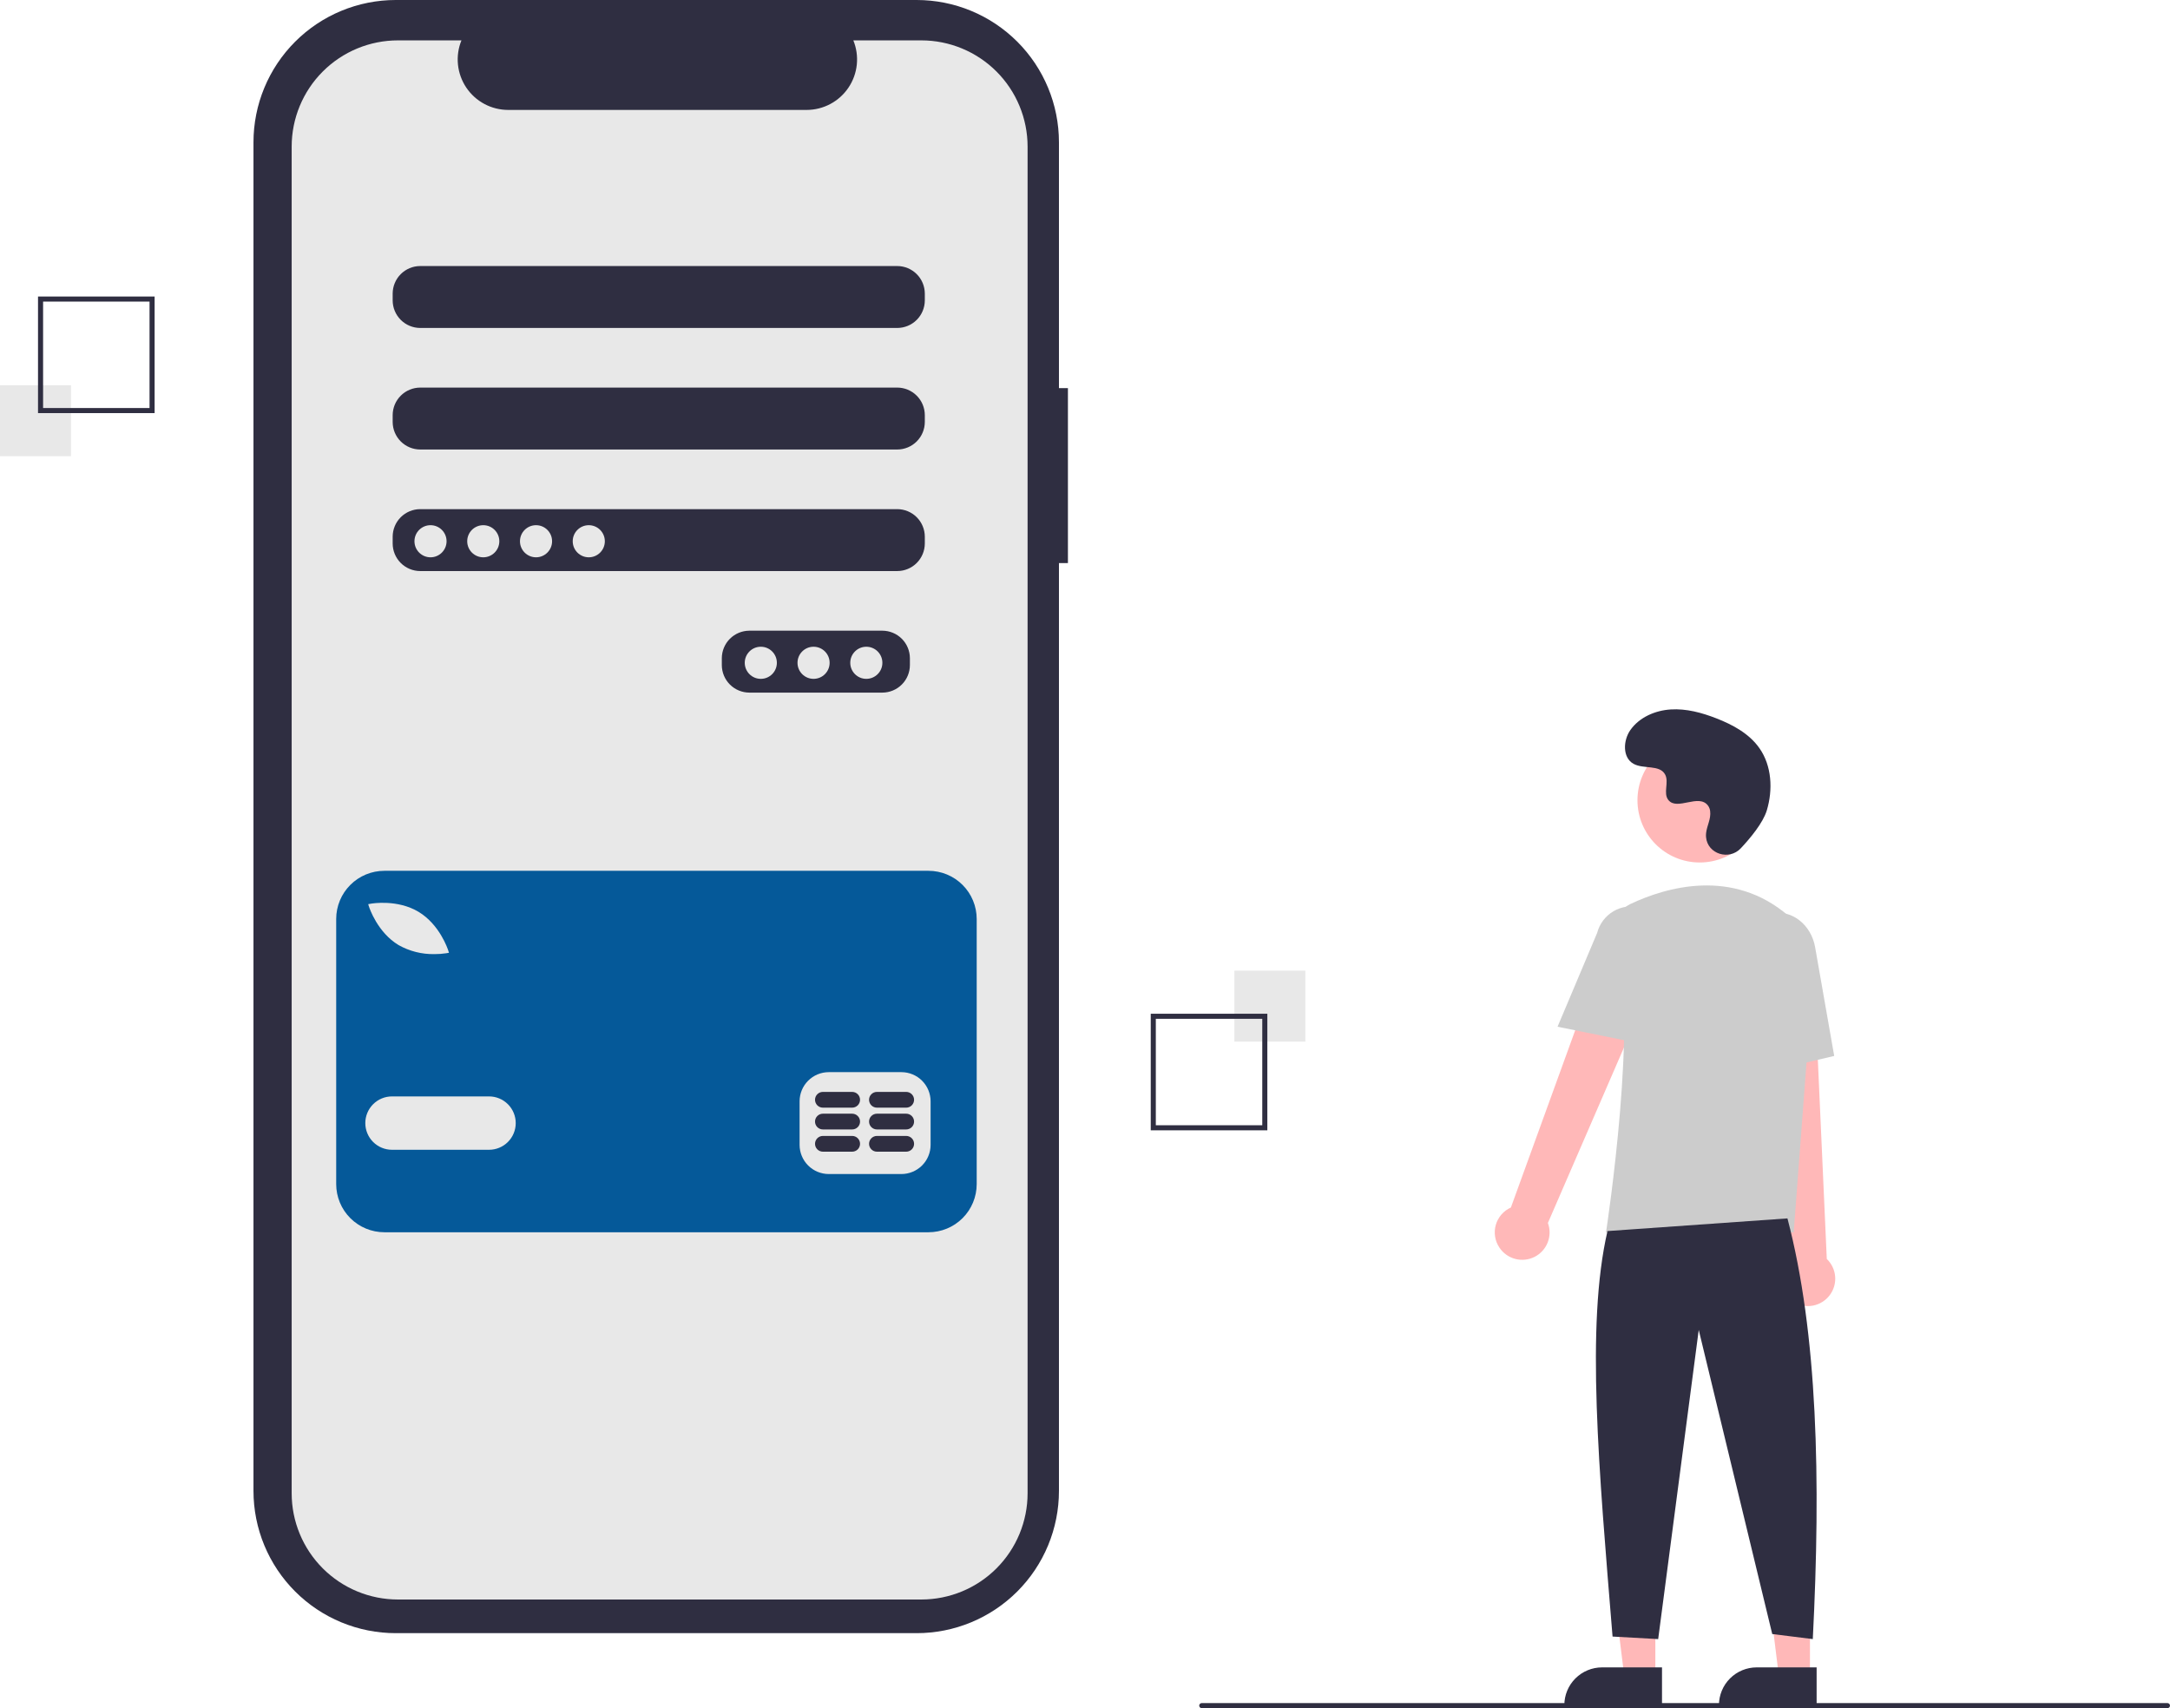 <svg width="597" height="470" viewBox="0 0 597 470" fill="none" xmlns="http://www.w3.org/2000/svg">
<g clip-path="url(#clip0_305_499)">
<path d="M293.802 106.786H291.333V39.148C291.333 28.765 287.209 18.808 279.867 11.466C272.526 4.124 262.568 1.29463e-05 252.186 2.48455e-10H108.884C103.743 -1.83147e-05 98.652 1.013 93.903 2.98C89.153 4.947 84.838 7.831 81.202 11.466C77.567 15.101 74.683 19.417 72.716 24.166C70.749 28.916 69.736 34.006 69.736 39.147V410.219C69.736 415.36 70.749 420.45 72.716 425.2C74.683 429.95 77.567 434.265 81.202 437.9C84.837 441.536 89.153 444.419 93.903 446.386C98.652 448.354 103.743 449.366 108.884 449.366H252.186C257.327 449.366 262.417 448.354 267.167 446.387C271.917 444.419 276.232 441.536 279.867 437.9C283.503 434.265 286.386 429.95 288.353 425.2C290.321 420.451 291.333 415.36 291.333 410.219V154.933H293.802V106.786Z" fill="#2F2E41"/>
<path d="M253.471 11.111H234.765C235.625 13.22 235.954 15.508 235.721 17.774C235.489 20.04 234.703 22.213 233.432 24.104C232.162 25.994 230.446 27.543 228.436 28.614C226.426 29.685 224.183 30.246 221.905 30.246H139.809C137.532 30.246 135.289 29.685 133.279 28.614C131.269 27.543 129.553 25.994 128.282 24.104C127.012 22.213 126.226 20.04 125.993 17.774C125.761 15.508 126.089 13.22 126.95 11.111H109.478C101.725 11.111 94.289 14.191 88.806 19.673C83.323 25.156 80.243 32.592 80.243 40.346V410.873C80.243 414.712 81 418.513 82.469 422.06C83.938 425.607 86.091 428.83 88.806 431.545C91.521 434.259 94.744 436.413 98.291 437.882C101.838 439.351 105.639 440.107 109.478 440.107H253.471C261.224 440.107 268.66 437.027 274.143 431.545C279.625 426.062 282.706 418.626 282.706 410.873V40.346C282.706 36.506 281.949 32.705 280.48 29.158C279.011 25.611 276.858 22.388 274.143 19.673C271.428 16.959 268.205 14.805 264.658 13.336C261.111 11.867 257.31 11.111 253.471 11.111ZM250.328 183.001C250.322 185.007 249.522 186.93 248.104 188.349C246.685 189.767 244.762 190.567 242.755 190.573H206.155C204.149 190.567 202.226 189.767 200.807 188.349C199.388 186.93 198.589 185.007 198.583 183.001V181.107C198.589 179.101 199.388 177.178 200.807 175.759C202.226 174.341 204.149 173.541 206.155 173.535H242.755C244.762 173.541 246.685 174.341 248.104 175.759C249.522 177.178 250.322 179.101 250.328 181.107V183.001ZM254.43 149.556C254.424 151.562 253.624 153.485 252.205 154.904C250.786 156.323 248.864 157.122 246.857 157.128H115.601C113.595 157.122 111.672 156.323 110.253 154.904C108.835 153.485 108.035 151.562 108.029 149.556V147.663C108.035 145.656 108.835 143.733 110.253 142.314C111.672 140.896 113.595 140.096 115.601 140.09H246.857C248.864 140.096 250.786 140.896 252.205 142.314C253.624 143.733 254.424 145.656 254.43 147.663V149.556ZM254.43 116.111C254.424 118.117 253.624 120.04 252.205 121.459C250.786 122.878 248.864 123.677 246.857 123.683H115.601C113.595 123.677 111.672 122.878 110.253 121.459C108.835 120.04 108.035 118.117 108.029 116.111V114.218C108.035 112.211 108.835 110.288 110.253 108.87C111.672 107.451 113.595 106.651 115.601 106.645H246.857C248.864 106.651 250.786 107.451 252.205 108.87C253.624 110.288 254.424 112.211 254.43 114.218V116.111ZM254.43 82.666C254.424 84.672 253.624 86.595 252.205 88.014C250.786 89.433 248.864 90.232 246.857 90.238H115.601C113.595 90.232 111.672 89.433 110.253 88.014C108.835 86.595 108.035 84.672 108.029 82.666V80.773C108.035 78.766 108.835 76.844 110.253 75.425C111.672 74.006 113.595 73.206 115.601 73.2H246.857C248.864 73.206 250.786 74.006 252.205 75.425C253.624 76.844 254.424 78.766 254.43 80.773V82.666Z" fill="#E8E8E8"/>
<path d="M118.441 153.342C120.881 153.342 122.858 151.364 122.858 148.925C122.858 146.485 120.881 144.507 118.441 144.507C116.001 144.507 114.024 146.485 114.024 148.925C114.024 151.364 116.001 153.342 118.441 153.342Z" fill="#E8E8E8"/>
<path d="M132.955 153.342C135.395 153.342 137.372 151.364 137.372 148.925C137.372 146.485 135.395 144.507 132.955 144.507C130.515 144.507 128.538 146.485 128.538 148.925C128.538 151.364 130.515 153.342 132.955 153.342Z" fill="#E8E8E8"/>
<path d="M147.469 153.342C149.908 153.342 151.886 151.364 151.886 148.925C151.886 146.485 149.908 144.507 147.469 144.507C145.029 144.507 143.052 146.485 143.052 148.925C143.052 151.364 145.029 153.342 147.469 153.342Z" fill="#E8E8E8"/>
<path d="M161.983 153.342C164.422 153.342 166.4 151.364 166.4 148.925C166.4 146.485 164.422 144.507 161.983 144.507C159.543 144.507 157.565 146.485 157.565 148.925C157.565 151.364 159.543 153.342 161.983 153.342Z" fill="#E8E8E8"/>
<path d="M209.31 186.787C211.75 186.787 213.728 184.809 213.728 182.37C213.728 179.93 211.75 177.952 209.31 177.952C206.871 177.952 204.893 179.93 204.893 182.37C204.893 184.809 206.871 186.787 209.31 186.787Z" fill="#E8E8E8"/>
<path d="M223.824 186.787C226.264 186.787 228.242 184.809 228.242 182.37C228.242 179.93 226.264 177.952 223.824 177.952C221.385 177.952 219.407 179.93 219.407 182.37C219.407 184.809 221.385 186.787 223.824 186.787Z" fill="#E8E8E8"/>
<path d="M238.338 186.787C240.778 186.787 242.756 184.809 242.756 182.37C242.756 179.93 240.778 177.952 238.338 177.952C235.899 177.952 233.921 179.93 233.921 182.37C233.921 184.809 235.899 186.787 238.338 186.787Z" fill="#E8E8E8"/>
<path d="M255.445 239.603H105.751C102.235 239.603 98.862 241 96.375 243.487C93.888 245.974 92.491 249.347 92.491 252.863V325.797C92.491 329.314 93.888 332.687 96.375 335.173C98.862 337.66 102.235 339.057 105.751 339.057H255.445C258.962 339.057 262.335 337.66 264.822 335.174C267.308 332.687 268.705 329.314 268.705 325.797V252.863C268.705 249.347 267.308 245.974 264.822 243.487C262.335 241 258.962 239.603 255.445 239.603ZM102.048 248.649C102.343 248.595 109.353 247.402 115.157 250.895C120.961 254.387 123.191 261.139 123.283 261.425L123.518 262.153L122.764 262.286C121.69 262.454 120.603 262.534 119.516 262.525C116.066 262.591 112.661 261.733 109.655 260.04C103.851 256.548 101.621 249.796 101.529 249.51L101.295 248.782L102.048 248.649ZM134.542 316.363H107.843C105.896 316.363 104.028 315.59 102.651 314.213C101.275 312.836 100.501 310.968 100.501 309.021C100.501 307.074 101.275 305.206 102.651 303.829C104.028 302.452 105.896 301.679 107.843 301.679H134.542C136.49 301.679 138.357 302.452 139.734 303.829C141.111 305.206 141.885 307.074 141.885 309.021C141.885 310.968 141.111 312.836 139.734 314.213C138.357 315.59 136.49 316.363 134.542 316.363ZM256.023 315.028C256.017 317.151 255.171 319.184 253.67 320.685C252.17 322.186 250.136 323.032 248.014 323.038H227.989C225.867 323.032 223.833 322.186 222.332 320.685C220.832 319.184 219.986 317.151 219.979 315.028V303.014C219.986 300.891 220.832 298.857 222.332 297.357C223.833 295.856 225.867 295.01 227.989 295.004H248.014C250.136 295.01 252.17 295.856 253.67 297.357C255.171 298.857 256.017 300.891 256.023 303.014L256.023 315.028Z" fill="#055999"/>
<path d="M234.446 312.552H226.394C225.819 312.552 225.268 312.781 224.862 313.187C224.455 313.594 224.227 314.145 224.227 314.72C224.227 315.295 224.455 315.846 224.862 316.253C225.268 316.659 225.819 316.888 226.394 316.888H234.446C235.02 316.888 235.572 316.659 235.978 316.253C236.385 315.846 236.613 315.295 236.613 314.72C236.613 314.145 236.385 313.594 235.978 313.187C235.572 312.781 235.02 312.552 234.446 312.552Z" fill="#2F2E41"/>
<path d="M249.309 312.552H241.258C240.683 312.552 240.132 312.781 239.725 313.187C239.319 313.594 239.09 314.145 239.09 314.72C239.09 315.295 239.319 315.846 239.725 316.253C240.132 316.659 240.683 316.888 241.258 316.888H249.309C249.884 316.888 250.436 316.659 250.842 316.253C251.249 315.846 251.477 315.295 251.477 314.72C251.477 314.145 251.249 313.594 250.842 313.187C250.436 312.781 249.884 312.552 249.309 312.552Z" fill="#2F2E41"/>
<path d="M234.444 306.433H226.393C225.818 306.433 225.267 306.662 224.86 307.068C224.454 307.475 224.225 308.026 224.225 308.601C224.225 309.176 224.454 309.727 224.86 310.134C225.267 310.54 225.818 310.769 226.393 310.769H234.444C235.019 310.769 235.571 310.54 235.977 310.134C236.384 309.727 236.612 309.176 236.612 308.601C236.612 308.026 236.384 307.475 235.977 307.068C235.571 306.662 235.019 306.433 234.444 306.433Z" fill="#2F2E41"/>
<path d="M249.308 306.433H241.257C240.682 306.433 240.131 306.662 239.724 307.068C239.318 307.475 239.089 308.026 239.089 308.601C239.089 309.176 239.318 309.727 239.724 310.134C240.131 310.54 240.682 310.769 241.257 310.769H249.308C249.883 310.769 250.434 310.54 250.841 310.134C251.247 309.727 251.476 309.176 251.476 308.601C251.476 308.026 251.247 307.475 250.841 307.068C250.434 306.662 249.883 306.433 249.308 306.433Z" fill="#2F2E41"/>
<path d="M234.444 300.438H226.393C225.818 300.438 225.267 300.667 224.86 301.073C224.454 301.48 224.225 302.031 224.225 302.606C224.225 303.181 224.454 303.732 224.86 304.139C225.267 304.545 225.818 304.774 226.393 304.774H234.444C235.019 304.774 235.571 304.545 235.977 304.139C236.384 303.732 236.612 303.181 236.612 302.606C236.612 302.031 236.384 301.48 235.977 301.073C235.571 300.667 235.019 300.438 234.444 300.438Z" fill="#2F2E41"/>
<path d="M249.308 300.438H241.257C240.682 300.438 240.131 300.667 239.724 301.073C239.318 301.48 239.089 302.031 239.089 302.606C239.089 303.181 239.318 303.732 239.724 304.139C240.131 304.545 240.682 304.774 241.257 304.774H249.308C249.883 304.774 250.434 304.545 250.841 304.139C251.247 303.732 251.476 303.181 251.476 302.606C251.476 302.031 251.247 301.48 250.841 301.073C250.434 300.667 249.883 300.438 249.308 300.438Z" fill="#2F2E41"/>
<path d="M359.125 267.077H339.6V286.602H359.125V267.077Z" fill="#E8E8E8"/>
<path d="M316.588 278.932H348.665V311.009H316.588V278.932ZM347.271 280.326H317.983V309.614H347.271V280.326Z" fill="#2F2E41"/>
<path d="M19.525 105.994H0V125.519H19.525V105.994Z" fill="#E8E8E8"/>
<path d="M42.537 113.665H10.46V81.588H42.537V113.665ZM11.855 112.27H41.142V82.982H11.855V112.27Z" fill="#2F2E41"/>
<path d="M455.411 461.226H446.861L442.794 428.25H455.412L455.411 461.226Z" fill="#FFB8B8"/>
<path d="M440.755 458.782H457.242V469.164H430.374C430.374 466.41 431.467 463.77 433.414 461.823C435.361 459.876 438.001 458.782 440.755 458.782Z" fill="#2F2E41"/>
<path d="M497.948 461.226H489.398L485.332 428.25H497.949L497.948 461.226Z" fill="#FFB8B8"/>
<path d="M483.292 458.782H499.78V469.164H472.911C472.911 466.41 474.005 463.77 475.951 461.823C477.898 459.876 480.539 458.782 483.292 458.782Z" fill="#2F2E41"/>
<path d="M412.524 343.298C411.909 342.391 411.5 341.361 411.326 340.28C411.152 339.199 411.217 338.093 411.517 337.039C411.817 335.986 412.344 335.011 413.062 334.184C413.779 333.356 414.669 332.696 415.669 332.25L444.731 252.15L459.031 259.954L425.849 336.5C426.487 338.23 426.469 340.134 425.798 341.851C425.126 343.568 423.848 344.98 422.206 345.818C420.563 346.655 418.67 346.862 416.886 346.397C415.101 345.933 413.549 344.83 412.524 343.298Z" fill="#FFB8B8"/>
<path d="M493.581 358.349C492.631 357.804 491.812 357.058 491.181 356.162C490.551 355.267 490.124 354.244 489.932 353.166C489.74 352.087 489.786 350.98 490.068 349.922C490.35 348.864 490.86 347.88 491.563 347.04L482.56 262.308L498.834 263.052L502.576 346.397C503.908 347.672 504.727 349.391 504.876 351.229C505.026 353.066 504.496 354.895 503.387 356.368C502.278 357.841 500.668 358.857 498.86 359.222C497.053 359.587 495.174 359.276 493.581 358.349Z" fill="#FFB8B8"/>
<path d="M467.619 237.313C477.078 237.313 484.746 229.645 484.746 220.186C484.746 210.727 477.078 203.059 467.619 203.059C458.16 203.059 450.492 210.727 450.492 220.186C450.492 229.645 458.16 237.313 467.619 237.313Z" fill="#FFB8B8"/>
<path d="M493.472 339.078H441.836L441.899 338.676C441.991 338.076 451.101 278.4 444.382 258.877C443.708 256.958 443.767 254.858 444.549 252.981C445.33 251.103 446.778 249.581 448.615 248.707C458.218 244.185 476.653 238.616 492.212 252.131C494.502 254.152 496.289 256.678 497.434 259.51C498.579 262.341 499.05 265.401 498.808 268.445L493.472 339.078Z" fill="#CCCCCC"/>
<path d="M451.754 287.219L428.507 282.503L439.403 256.681C440.055 254.18 441.673 252.04 443.901 250.729C446.129 249.419 448.786 249.046 451.288 249.692C453.791 250.339 455.935 251.951 457.251 254.176C458.566 256.401 458.945 259.056 458.305 261.561L451.754 287.219Z" fill="#CCCCCC"/>
<path d="M481.527 295.976L480.129 263.94C479.069 257.917 482.517 252.224 487.819 251.294C493.122 250.366 498.301 254.543 499.366 260.61L504.619 290.545L481.527 295.976Z" fill="#CCCCCC"/>
<path d="M491.754 335.243C500.062 366.885 500.968 407.116 498.727 450.999L487.57 449.605L467.347 365.925L456.19 450.999L443.638 450.302C439.888 404.258 436.237 364.729 442.243 338.729L491.754 335.243Z" fill="#2F2E41"/>
<path d="M478.904 233.423C475.709 236.826 469.775 234.999 469.359 230.349C469.326 229.988 469.328 229.625 469.366 229.264C469.581 227.205 470.771 225.335 470.485 223.16C470.421 222.619 470.219 222.103 469.9 221.662C467.354 218.252 461.377 223.187 458.974 220.1C457.5 218.208 459.232 215.228 458.102 213.113C456.609 210.321 452.189 211.698 449.417 210.169C446.333 208.468 446.518 203.736 448.548 200.858C451.024 197.348 455.365 195.475 459.652 195.205C463.938 194.935 468.196 196.094 472.198 197.654C476.745 199.426 481.255 201.875 484.053 205.873C487.456 210.736 487.784 217.273 486.082 222.959C485.046 226.418 481.513 230.643 478.904 233.423Z" fill="#2F2E41"/>
<path d="M596.303 470H330.62C330.435 470 330.257 469.927 330.127 469.796C329.996 469.665 329.922 469.488 329.922 469.303C329.922 469.118 329.996 468.94 330.127 468.81C330.257 468.679 330.435 468.605 330.62 468.605H596.303C596.488 468.605 596.665 468.679 596.796 468.81C596.926 468.94 597 469.118 597 469.303C597 469.488 596.926 469.665 596.796 469.796C596.665 469.927 596.488 470 596.303 470Z" fill="#2F2E41"/>
</g>
<defs>
<clipPath id="clip0_305_499">
<rect width="597" height="470" fill="white"/>
</clipPath>
</defs>
</svg>
